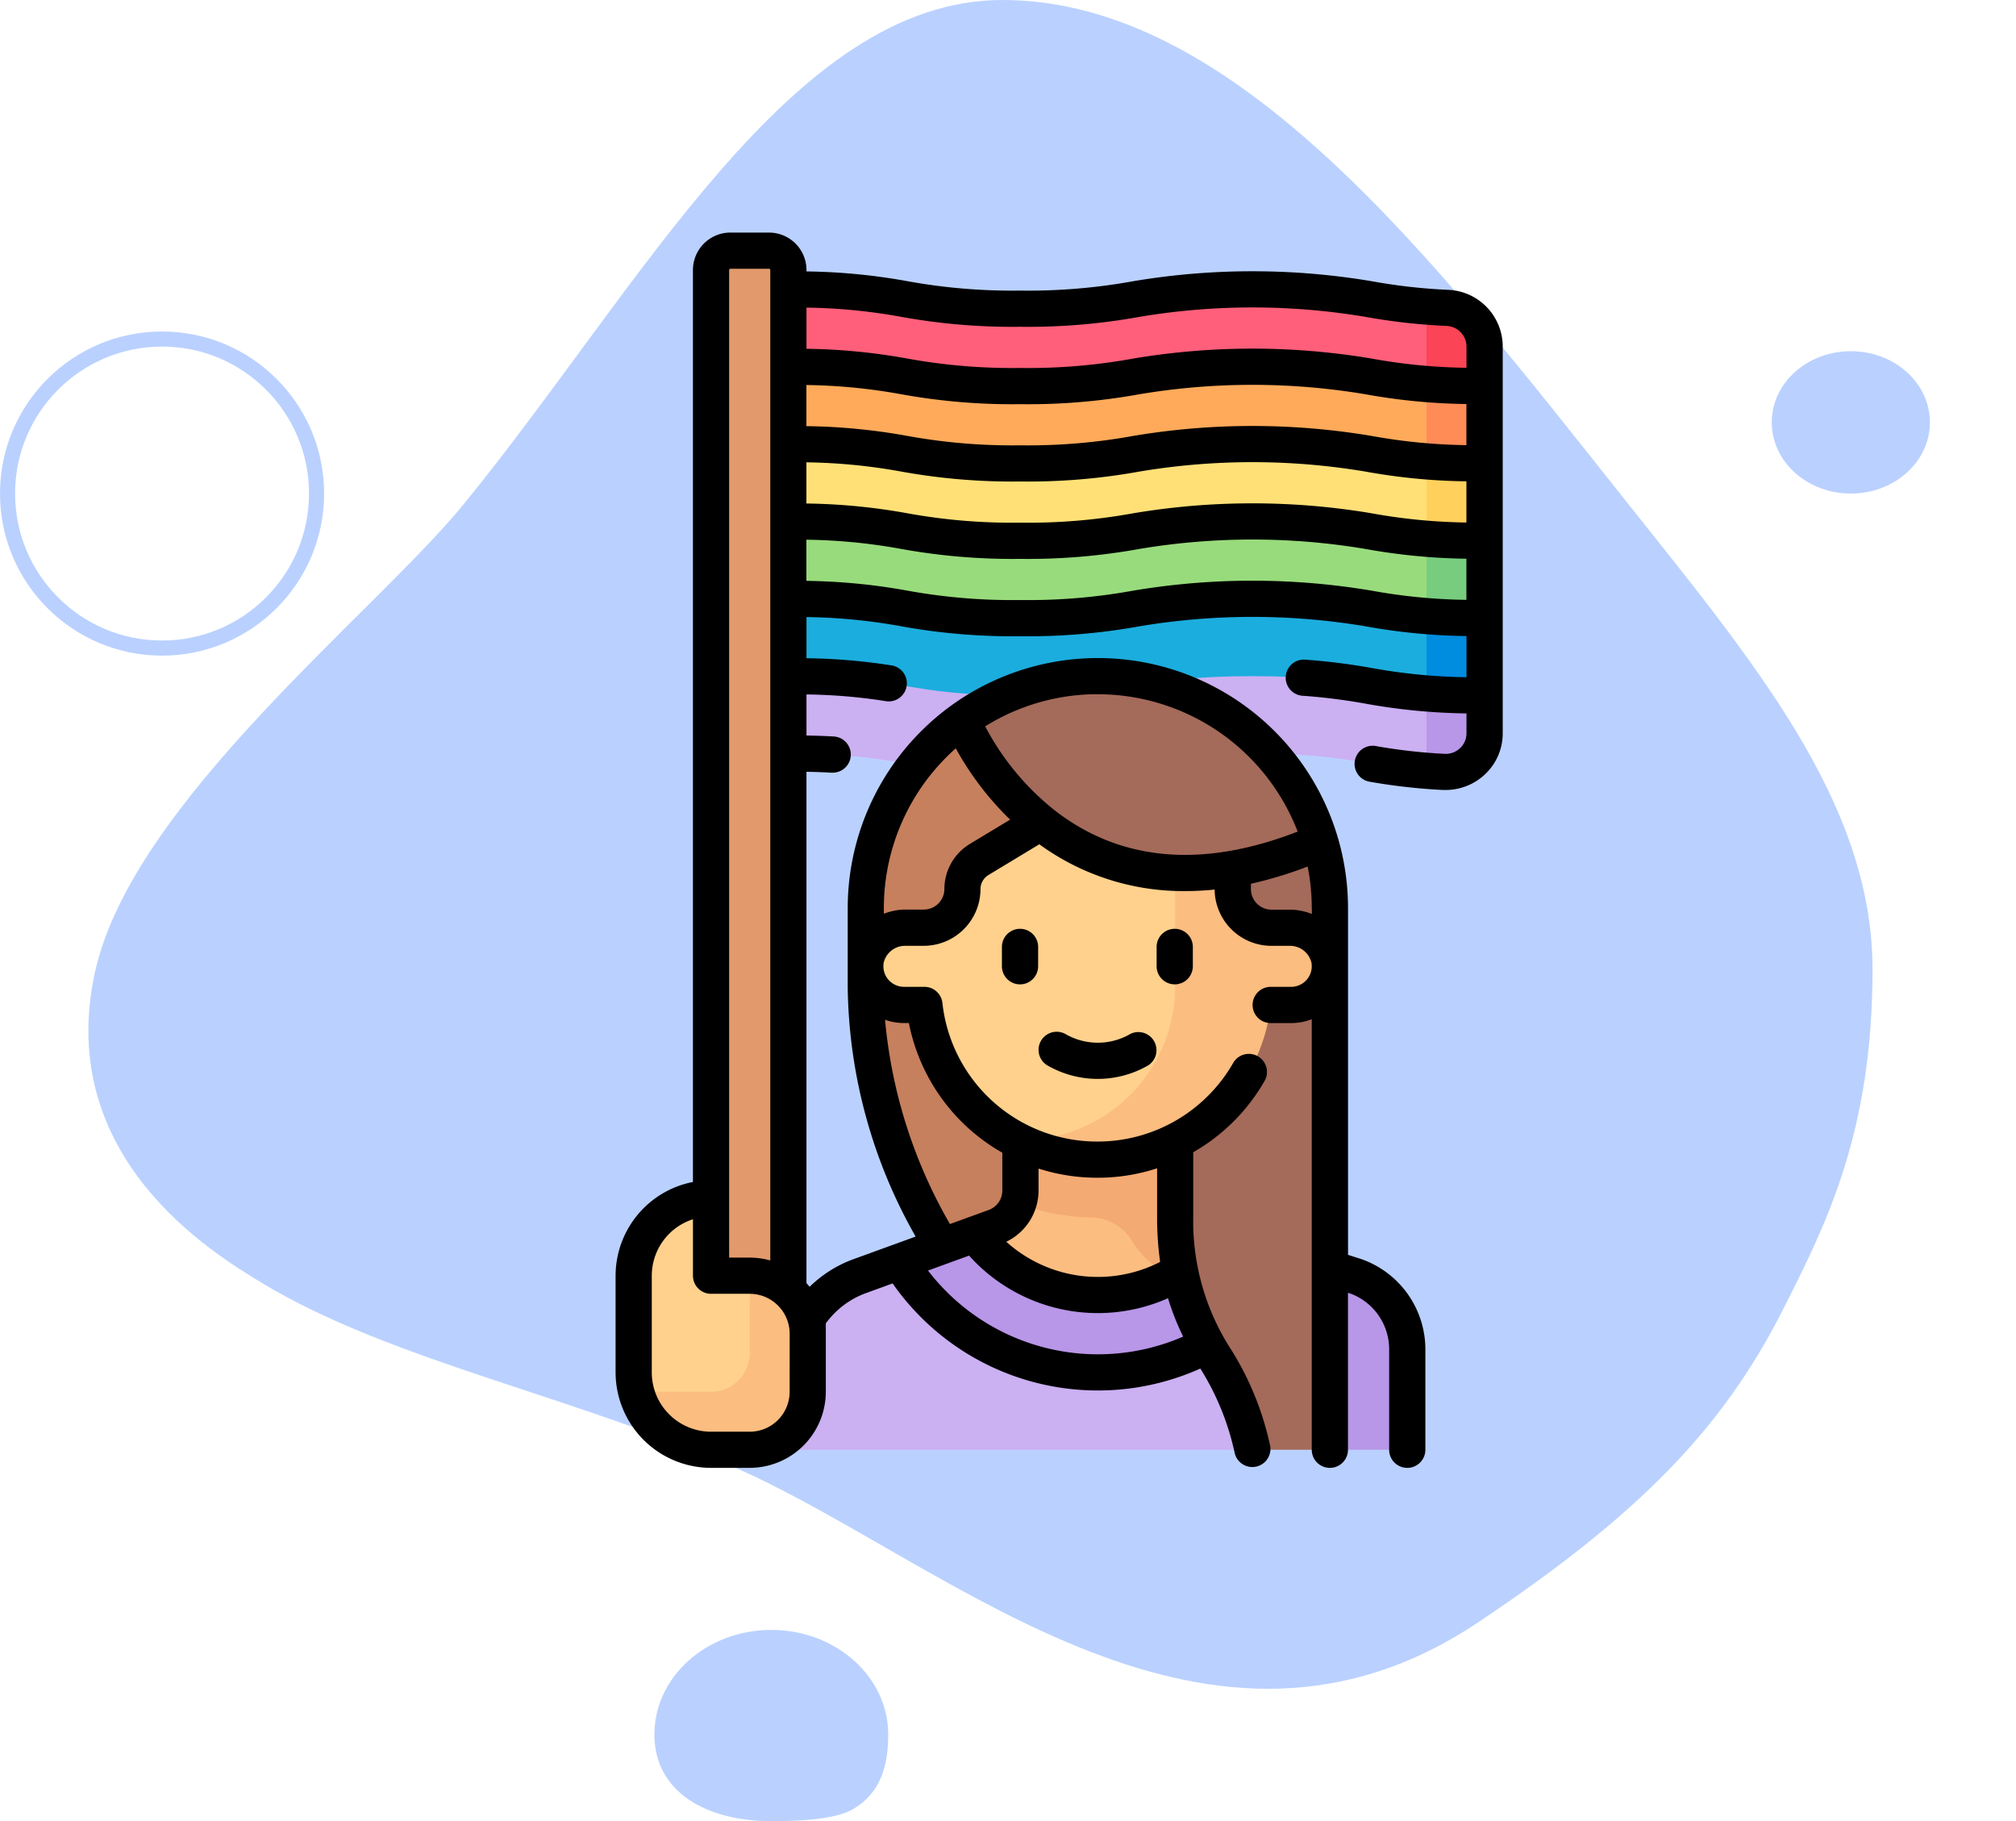<svg xmlns="http://www.w3.org/2000/svg" xmlns:xlink="http://www.w3.org/1999/xlink" width="133.574" height="120.655" viewBox="0 0 133.574 120.655">
  <defs>
    <clipPath id="clip-path">
      <path id="doctor-hombre-adulto-pie-derecho-oficina-hospital" d="M30.285-19.778c15.464,0,28.664,17.27,41.052,32.866,8.688,10.937,16.6,20.265,16.6,31.371,0,10.761-3.038,16.809-5.937,22.53-4.008,7.915-9.549,13.59-20.169,20.7-17.849,11.958-34.644-3.459-48.324-9.815C2.752,72.881-10.068,70.5-18.8,65.206c-3.232-1.96-13.721-8.3-11.041-20.567C-27.378,33.394-11.253,20.8-5.387,13.6,6.355-.8,16.309-19.778,30.285-19.778Z" transform="translate(30.274 19.778)" fill="#3c1c74"/>
    </clipPath>
  </defs>
  <g id="Grupo_1134891" data-name="Grupo 1134891" transform="translate(0 0)">
    <g id="Grupo_1072178" data-name="Grupo 1072178" transform="translate(0 0)">
      <path id="doctor-hombre-adulto-pie-derecho-oficina-hospital-2" data-name="doctor-hombre-adulto-pie-derecho-oficina-hospital" d="M30.285-19.778c15.464,0,28.664,17.27,41.052,32.866,8.688,10.937,16.6,20.265,16.6,31.371,0,10.761-3.038,16.809-5.937,22.53-4.008,7.915-9.549,13.59-20.169,20.7-17.849,11.958-34.644-3.459-48.324-9.815C2.752,72.881-10.068,70.5-18.8,65.206c-3.232-1.96-13.721-8.3-11.041-20.567C-27.378,33.394-11.253,20.8-5.387,13.6,6.355-.8,16.309-19.778,30.285-19.778Z" transform="translate(36.131 19.778)" fill="#bad1ff"/>
      <g id="Elipse_4857" data-name="Elipse 4857" transform="translate(0 21.962)" fill="none" stroke="#bad1ff" stroke-width="1">
        <ellipse cx="10.737" cy="10.737" rx="10.737" ry="10.737" stroke="none"/>
        <ellipse cx="10.737" cy="10.737" rx="10.237" ry="10.237" fill="none"/>
      </g>
      <ellipse id="Elipse_4858" data-name="Elipse 4858" cx="5.24" cy="4.716" rx="5.24" ry="4.716" transform="translate(117.391 23.267)" fill="#bad1ff"/>
      <path id="Trazado_115346" data-name="Trazado 115346" d="M7.746,0c4.278,0,7.746,3.1,7.746,6.931,0,2.048-.493,3.842-2.286,4.917-1.157.7-3.471.822-5.46.822C3.468,12.67,0,10.759,0,6.931S3.468,0,7.746,0Z" transform="translate(43.359 107.985)" fill="#bad1ff"/>
    </g>
    <g id="rainbow_11107542" transform="translate(40.787 15.408)">
      <g id="Grupo_1134608" data-name="Grupo 1134608" transform="translate(1.199 1.199)">
        <path id="Trazado_938479" data-name="Trazado 938479" d="M174.522,172.2c-7.69,0-7.69,1.281-15.379,1.281s-7.684.582-15.369.582v5.125c7.684,0,7.684,1.281,15.369,1.281s7.69-1.281,15.379-1.281c6.662,0,7.552.962,12.671,1.219a2.571,2.571,0,0,0,2.709-2.56v-2.5C182.212,175.341,182.212,172.2,174.522,172.2Z" transform="translate(-133.524 -145.871)" fill="#cbb0f2"/>
        <path id="Trazado_938480" data-name="Trazado 938480" d="M174.522,87.661c-7.69,0-7.69,1.281-15.379,1.281s-7.684-1.281-15.369-1.281v5.125c7.684,0,7.684,1.281,15.369,1.281s7.69-1.281,15.379-1.281,7.69,1.281,15.379,1.281V88.942C182.212,88.942,182.212,87.661,174.522,87.661Z" transform="translate(-133.524 -74.848)" fill="#ffe077"/>
        <path id="Trazado_938481" data-name="Trazado 938481" d="M174.522,55.6c-7.69,0-7.69,1.281-15.379,1.281S151.458,55.6,143.774,55.6v5.125c7.684,0,7.684,1.281,15.369,1.281s7.69-1.281,15.379-1.281S182.212,62,189.9,62V56.878C182.212,56.878,182.212,55.6,174.522,55.6Z" transform="translate(-133.524 -47.909)" fill="#ffaa5a"/>
        <path id="Trazado_938482" data-name="Trazado 938482" d="M174.522,23.532c-7.69,0-7.69,1.281-15.379,1.281s-7.684-1.281-15.369-1.281v5.125c7.684,0,7.684,1.281,15.369,1.281s7.69-1.281,15.379-1.281,7.69,1.281,15.379,1.281V27.323a2.571,2.571,0,0,0-2.468-2.56C182.1,24.524,181.287,23.532,174.522,23.532Z" transform="translate(-133.524 -20.969)" fill="#ff5f7a"/>
        <path id="Trazado_938483" data-name="Trazado 938483" d="M174.522,119.726c-7.69,0-7.69,1.281-15.379,1.281s-7.684-1.281-15.369-1.281v5.125c7.684,0,7.684,1.281,15.369,1.281s7.69-1.281,15.379-1.281,7.69,1.281,15.379,1.281v-5.125C182.212,121.007,182.212,119.726,174.522,119.726Z" transform="translate(-133.524 -101.788)" fill="#98db7c"/>
        <path id="Trazado_938484" data-name="Trazado 938484" d="M174.522,151.79c-7.69,0-7.69,1.281-15.379,1.281s-7.684-1.281-15.369-1.281v5.125c7.684,0,7.684,1.281,15.369,1.281s7.69-1.281,15.379-1.281,7.69,1.281,15.379,1.281v-5.125C182.212,153.071,182.212,151.79,174.522,151.79Z" transform="translate(-133.524 -128.726)" fill="#1badde"/>
        <path id="Trazado_938485" data-name="Trazado 938485" d="M408.307,196.134c.358.028.729.055,1.135.075a2.572,2.572,0,0,0,2.709-2.56v-2.5c-1.557,0-2.79-.054-3.844-.138Z" transform="translate(-355.773 -161.676)" fill="#b896e8"/>
        <path id="Trazado_938486" data-name="Trazado 938486" d="M408.307,164.068c1.054.084,2.287.138,3.844.138v-5.125c-1.557,0-2.79-.054-3.844-.138Z" transform="translate(-355.773 -134.736)" fill="#008cdf"/>
        <path id="Trazado_938487" data-name="Trazado 938487" d="M408.307,132c1.054.084,2.287.138,3.844.138v-5.125c-1.557,0-2.79-.054-3.844-.138Z" transform="translate(-355.773 -107.796)" fill="#77cc7d"/>
        <path id="Trazado_938488" data-name="Trazado 938488" d="M408.307,99.939c1.054.084,2.287.138,3.844.138V94.952c-1.557,0-2.79-.054-3.844-.138Z" transform="translate(-355.773 -80.858)" fill="#ffd05b"/>
        <path id="Trazado_938489" data-name="Trazado 938489" d="M408.307,67.875c1.054.084,2.287.138,3.844.138V62.888c-1.557,0-2.79-.054-3.844-.138Z" transform="translate(-355.773 -53.919)" fill="#ff8b57"/>
        <path id="Trazado_938490" data-name="Trazado 938490" d="M408.306,35.811c1.054.084,2.287.138,3.844.138V33.332a2.571,2.571,0,0,0-2.467-2.561c-.495-.023-.951-.052-1.377-.086v5.125Z" transform="translate(-355.772 -26.98)" fill="#fb4455"/>
        <path id="Trazado_938491" data-name="Trazado 938491" d="M191.215,183.855a15.376,15.376,0,0,0-15.376,15.376V204.5c0,6.2,2.894,14.523,6.407,19.071l24.345,11.532V199.231A15.376,15.376,0,0,0,191.215,183.855Z" transform="translate(-160.463 -155.666)" fill="#c6805d"/>
        <path id="Trazado_938492" data-name="Trazado 938492" d="M188.008,385.324l-10.119-3.373a2.563,2.563,0,0,1-1.752-2.431v-3.278H165.886v3.705a2.563,2.563,0,0,1-1.752,2.431l-8.838,2.946a5.126,5.126,0,0,0-3.5,4.862h39.721A5.126,5.126,0,0,0,188.008,385.324Z" transform="translate(-140.26 -317.301)" fill="#fbbd80"/>
        <path id="Trazado_938493" data-name="Trazado 938493" d="M249.8,379.52v-3.278H239.548v3.705a2.516,2.516,0,0,1-.08.5,14.406,14.406,0,0,0,4.689.906,3.2,3.2,0,0,1,2.708,1.438,6.38,6.38,0,0,0,3.47,2.8l1.217-3.647A2.563,2.563,0,0,1,249.8,379.52Z" transform="translate(-213.922 -317.301)" fill="#f4aa73"/>
        <path id="Trazado_938494" data-name="Trazado 938494" d="M167.8,417.632,159,414.7a10.234,10.234,0,0,1-16.123.342l-7.782,2.594a5.126,5.126,0,0,0-3.5,4.862l-3.844,6.556h33.314l10.251-6.556A5.125,5.125,0,0,0,167.8,417.632Z" transform="translate(-120.055 -349.609)" fill="#cbb0f2"/>
        <path id="Trazado_938495" data-name="Trazado 938495" d="M356.377,425.733l-4.183-1.394,2.563,12.813h5.125V430.6A5.125,5.125,0,0,0,356.377,425.733Z" transform="translate(-308.629 -357.71)" fill="#b896e8"/>
        <path id="Trazado_938496" data-name="Trazado 938496" d="M211.871,414.7a10.234,10.234,0,0,1-16.123.342l-5.07,1.69a15.346,15.346,0,0,0,26.224-.355Z" transform="translate(-172.93 -349.609)" fill="#b896e8"/>
        <path id="Trazado_938497" data-name="Trazado 938497" d="M225.009,183.855a15.288,15.288,0,0,0-8.947,2.888c1.177,2.419,5.431,9.679,14.072,10.111v22.8c0,8,3.916,9.253,5.125,15.454h5.125V199.231A15.376,15.376,0,0,0,225.009,183.855Z" transform="translate(-194.257 -155.666)" fill="#a46a5a"/>
        <path id="Trazado_938498" data-name="Trazado 938498" d="M271.851,384.255h0Z" transform="translate(-241.128 -324.033)" fill="#ffd18d"/>
        <path id="Trazado_938499" data-name="Trazado 938499" d="M206.4,253.223a2.644,2.644,0,0,0-2.557-2.123l-1.287,0A2.562,2.562,0,0,1,200,248.535a1.166,1.166,0,0,0-1.265-1.17,15.053,15.053,0,0,1-11.327-3.308l-4.084,2.451a2.684,2.684,0,0,0-1.239,2.188,2.563,2.563,0,0,1-2.552,2.4l-1.287,0a2.644,2.644,0,0,0-2.556,2.123,2.564,2.564,0,0,0,2.528,2.993h1.356a11.53,11.53,0,0,0,11.457,10.251h.029c5.935,0,11.457-10.251,11.457-10.251h1.356A2.564,2.564,0,0,0,206.4,253.223Z" transform="translate(-160.312 -206.245)" fill="#ffd18d"/>
        <path id="Trazado_938500" data-name="Trazado 938500" d="M115.555,7.5h-2.563a1.281,1.281,0,0,0-1.281,1.281V79.254h5.125V8.781A1.282,1.282,0,0,0,115.555,7.5Z" transform="translate(-106.586 -7.5)" fill="#e29a6c"/>
        <path id="Trazado_938501" data-name="Trazado 938501" d="M84.771,405.415V400.29a5.125,5.125,0,0,0-5.125,5.125v6.407a5.125,5.125,0,0,0,5.125,5.125h2.563a3.844,3.844,0,0,0,3.844-3.844v-3.844a3.844,3.844,0,0,0-3.844-3.844Z" transform="translate(-79.646 -337.505)" fill="#ffd18d"/>
        <g id="Grupo_1134607" data-name="Grupo 1134607" transform="translate(0.181 41.114)">
          <path id="Trazado_938502" data-name="Trazado 938502" d="M259.123,268.456l-1.287,0a2.563,2.563,0,0,1-2.557-2.563,1.166,1.166,0,0,0-1.265-1.17,16.727,16.727,0,0,1-2.55.048v7.522a10.188,10.188,0,0,1-7.981,9.989l-2.033.46a11.466,11.466,0,0,0,4.859,1.083h.029A11.53,11.53,0,0,0,257.8,273.572h1.356a2.565,2.565,0,0,0,2.528-2.993A2.644,2.644,0,0,0,259.123,268.456Z" transform="translate(-215.768 -264.714)" fill="#fbbd80"/>
          <path id="Trazado_938503" data-name="Trazado 938503" d="M85.723,440.044H80.779a5.114,5.114,0,0,0,4.944,3.844h2.563a3.844,3.844,0,0,0,3.844-3.844V436.2a3.844,3.844,0,0,0-3.844-3.844v5.125A2.565,2.565,0,0,1,85.723,440.044Z" transform="translate(-80.779 -405.56)" fill="#fbbd80"/>
        </g>
      </g>
      <g id="Grupo_1134609" data-name="Grupo 1134609" transform="translate(0 0)">
        <path id="Trazado_938504" data-name="Trazado 938504" d="M232.287,289.78v1.281a1.2,1.2,0,0,0,2.4,0V289.78a1.2,1.2,0,1,0-2.4,0Z" transform="translate(-206.69 -242.453)"/>
        <path id="Trazado_938505" data-name="Trazado 938505" d="M297.615,292.26a1.2,1.2,0,0,0,1.2-1.2V289.78a1.2,1.2,0,1,0-2.4,0v1.281A1.2,1.2,0,0,0,297.615,292.26Z" transform="translate(-260.568 -242.453)"/>
        <path id="Trazado_938506" data-name="Trazado 938506" d="M127.308,3.794a37.522,37.522,0,0,1-5.078-.574,47.668,47.668,0,0,0-15.773,0,38.827,38.827,0,0,1-7.493.624,38.771,38.771,0,0,1-7.487-.624,40.167,40.167,0,0,0-6.683-.646V2.48A2.483,2.483,0,0,0,82.314,0H79.751a2.483,2.483,0,0,0-2.48,2.48V62.9a6.334,6.334,0,0,0-5.125,6.209v6.407a6.331,6.331,0,0,0,6.324,6.324h2.563A5.048,5.048,0,0,0,86.075,76.8V72.268A5.707,5.707,0,0,1,88.66,70.29l1.841-.67a16.585,16.585,0,0,0,20.388,5.641,17.381,17.381,0,0,1,2.28,5.609,1.2,1.2,0,0,0,2.353-.459,19.716,19.716,0,0,0-2.569-6.369,15.658,15.658,0,0,1-2.534-8.856V60.931a12.743,12.743,0,0,0,4.755-4.774,1.2,1.2,0,0,0-2.086-1.182,10.354,10.354,0,0,1-8.968,5.247h-.076A10.312,10.312,0,0,1,93.8,51.038a1.2,1.2,0,0,0-1.192-1.067H91.254a1.365,1.365,0,0,1-1.344-1.6,1.455,1.455,0,0,1,1.4-1.117l1.262,0a3.768,3.768,0,0,0,3.752-3.761,1.09,1.09,0,0,1,.523-.927l3.374-2.039a16.193,16.193,0,0,0,9.661,3.1,19.081,19.081,0,0,0,1.955-.1,3.767,3.767,0,0,0,3.752,3.728l1.263,0a1.455,1.455,0,0,1,1.4,1.117,1.366,1.366,0,0,1-1.344,1.6h-1.356a1.2,1.2,0,1,0,0,2.4h1.356a3.758,3.758,0,0,0,1.364-.256V80.641a1.2,1.2,0,0,0,2.4,0v-10.4l.163.052A3.938,3.938,0,0,1,123.4,73.98v6.661a1.2,1.2,0,1,0,2.4,0V73.98a6.343,6.343,0,0,0-4.163-5.943l-.043-.015-.919-.295V44.764a16.574,16.574,0,1,0-33.149,0v5.274a34.233,34.233,0,0,0,4.5,16.479l-4.181,1.52A8.13,8.13,0,0,0,85,69.846c-.066-.085-.135-.168-.207-.248V35.723c.574.011,1.116.031,1.638.06l.067,0a1.2,1.2,0,0,0,.065-2.4c-.564-.031-1.15-.052-1.769-.064V30.6a36.493,36.493,0,0,1,5.21.437,1.2,1.2,0,1,0,.368-2.369,38.766,38.766,0,0,0-5.578-.466V25.473a37.609,37.609,0,0,1,6.288.613,41.3,41.3,0,0,0,7.882.657,41.349,41.349,0,0,0,7.887-.657,45.271,45.271,0,0,1,14.985,0,40.208,40.208,0,0,0,6.688.646v2.727a37.654,37.654,0,0,1-6.294-.613,41.486,41.486,0,0,0-4.349-.547,1.2,1.2,0,1,0-.164,2.392,38.914,38.914,0,0,1,4.119.52,40.209,40.209,0,0,0,6.688.646v1.316a1.344,1.344,0,0,1-.423.982,1.377,1.377,0,0,1-1.027.38,37.014,37.014,0,0,1-4.624-.527,1.2,1.2,0,0,0-.393,2.365,39.127,39.127,0,0,0,4.9.556q.094,0,.188,0a3.8,3.8,0,0,0,2.612-1.042,3.72,3.72,0,0,0,1.168-2.72V7.552a3.765,3.765,0,0,0-3.614-3.758ZM79.669,2.48a.082.082,0,0,1,.082-.082h2.563a.082.082,0,0,1,.082.082V68.1a5.029,5.029,0,0,0-1.364-.189H79.669ZM83.678,76.8a2.648,2.648,0,0,1-2.645,2.645H78.47a3.931,3.931,0,0,1-3.926-3.926V69.109a3.933,3.933,0,0,1,2.728-3.739v3.739a1.2,1.2,0,0,0,1.2,1.2h2.563a2.648,2.648,0,0,1,2.645,2.645Zm34.6-32.033v.378a4.053,4.053,0,0,0-1.346-.286h-.044l-1.288,0a1.366,1.366,0,0,1-1.36-1.364v-.353A26.587,26.587,0,0,0,118,42,14.194,14.194,0,0,1,118.273,44.764ZM104.1,30.587a14.2,14.2,0,0,1,13.238,9.1c-6.275,2.435-11.658,1.987-16.008-1.338a17.416,17.416,0,0,1-4.695-5.636,14.09,14.09,0,0,1,7.465-2.13ZM89.92,44.764a14.145,14.145,0,0,1,4.766-10.593,19.951,19.951,0,0,0,3.6,4.722l-2.674,1.616a3.5,3.5,0,0,0-1.681,2.979,1.366,1.366,0,0,1-1.361,1.364l-1.287,0h-.044a4.043,4.043,0,0,0-1.317.277Zm19.832,28.379a14.188,14.188,0,0,1-16.906-4.375l2.721-.99A11.457,11.457,0,0,0,108.748,70.6,16.654,16.654,0,0,0,109.752,73.143ZM100.17,63.47V62.012a12.751,12.751,0,0,0,3.9.607h.029a12.678,12.678,0,0,0,3.926-.625v3.192a21.317,21.317,0,0,0,.2,3.01A9.055,9.055,0,0,1,98.033,66.86a3.773,3.773,0,0,0,2.137-3.39ZM90,52.155a3.76,3.76,0,0,0,1.251.215h.328a12.694,12.694,0,0,0,6.19,8.591v2.51a1.368,1.368,0,0,1-.9,1.282l-2.57.934A32.964,32.964,0,0,1,90,52.155Zm38.52-27.821a37.655,37.655,0,0,1-6.294-.613,47.669,47.669,0,0,0-15.774,0,38.826,38.826,0,0,1-7.493.624,38.771,38.771,0,0,1-7.487-.624,40.167,40.167,0,0,0-6.683-.646V20.348a37.609,37.609,0,0,1,6.288.613,41.3,41.3,0,0,0,7.882.657,41.349,41.349,0,0,0,7.887-.657,45.271,45.271,0,0,1,14.985,0,40.208,40.208,0,0,0,6.688.646v2.727Zm0-5.125a37.656,37.656,0,0,1-6.294-.613,47.669,47.669,0,0,0-15.774,0,38.827,38.827,0,0,1-7.493.624,38.771,38.771,0,0,1-7.487-.624,40.167,40.167,0,0,0-6.683-.646V15.222a37.609,37.609,0,0,1,6.288.613,41.3,41.3,0,0,0,7.882.657,41.349,41.349,0,0,0,7.887-.657,45.271,45.271,0,0,1,14.985,0,40.208,40.208,0,0,0,6.688.646v2.727Zm0-5.125a37.655,37.655,0,0,1-6.294-.613,47.669,47.669,0,0,0-15.774,0,38.827,38.827,0,0,1-7.493.624,38.771,38.771,0,0,1-7.487-.624,40.167,40.167,0,0,0-6.683-.646V10.1a37.609,37.609,0,0,1,6.288.613,41.3,41.3,0,0,0,7.882.657,41.349,41.349,0,0,0,7.887-.657,45.271,45.271,0,0,1,14.985,0,40.208,40.208,0,0,0,6.688.646v2.728Zm0-5.125a37.635,37.635,0,0,1-6.294-.613,47.669,47.669,0,0,0-15.774,0,38.827,38.827,0,0,1-7.493.624,38.771,38.771,0,0,1-7.487-.624A40.167,40.167,0,0,0,84.794,7.7V4.972a37.609,37.609,0,0,1,6.288.613,41.3,41.3,0,0,0,7.882.657,41.349,41.349,0,0,0,7.887-.657,45.271,45.271,0,0,1,14.985,0,40.06,40.06,0,0,0,5.365.6,1.372,1.372,0,0,1,1.323,1.363V8.958Z" transform="translate(-72.146 0)"/>
        <path id="Trazado_938507" data-name="Trazado 938507" d="M253.471,331.393a4.285,4.285,0,0,1-4.215,0A1.2,1.2,0,0,0,248,333.438a6.676,6.676,0,0,0,6.719,0,1.2,1.2,0,0,0-1.252-2.045Z" transform="translate(-219.412 -278.274)"/>
      </g>
    </g>
  </g>
</svg>
